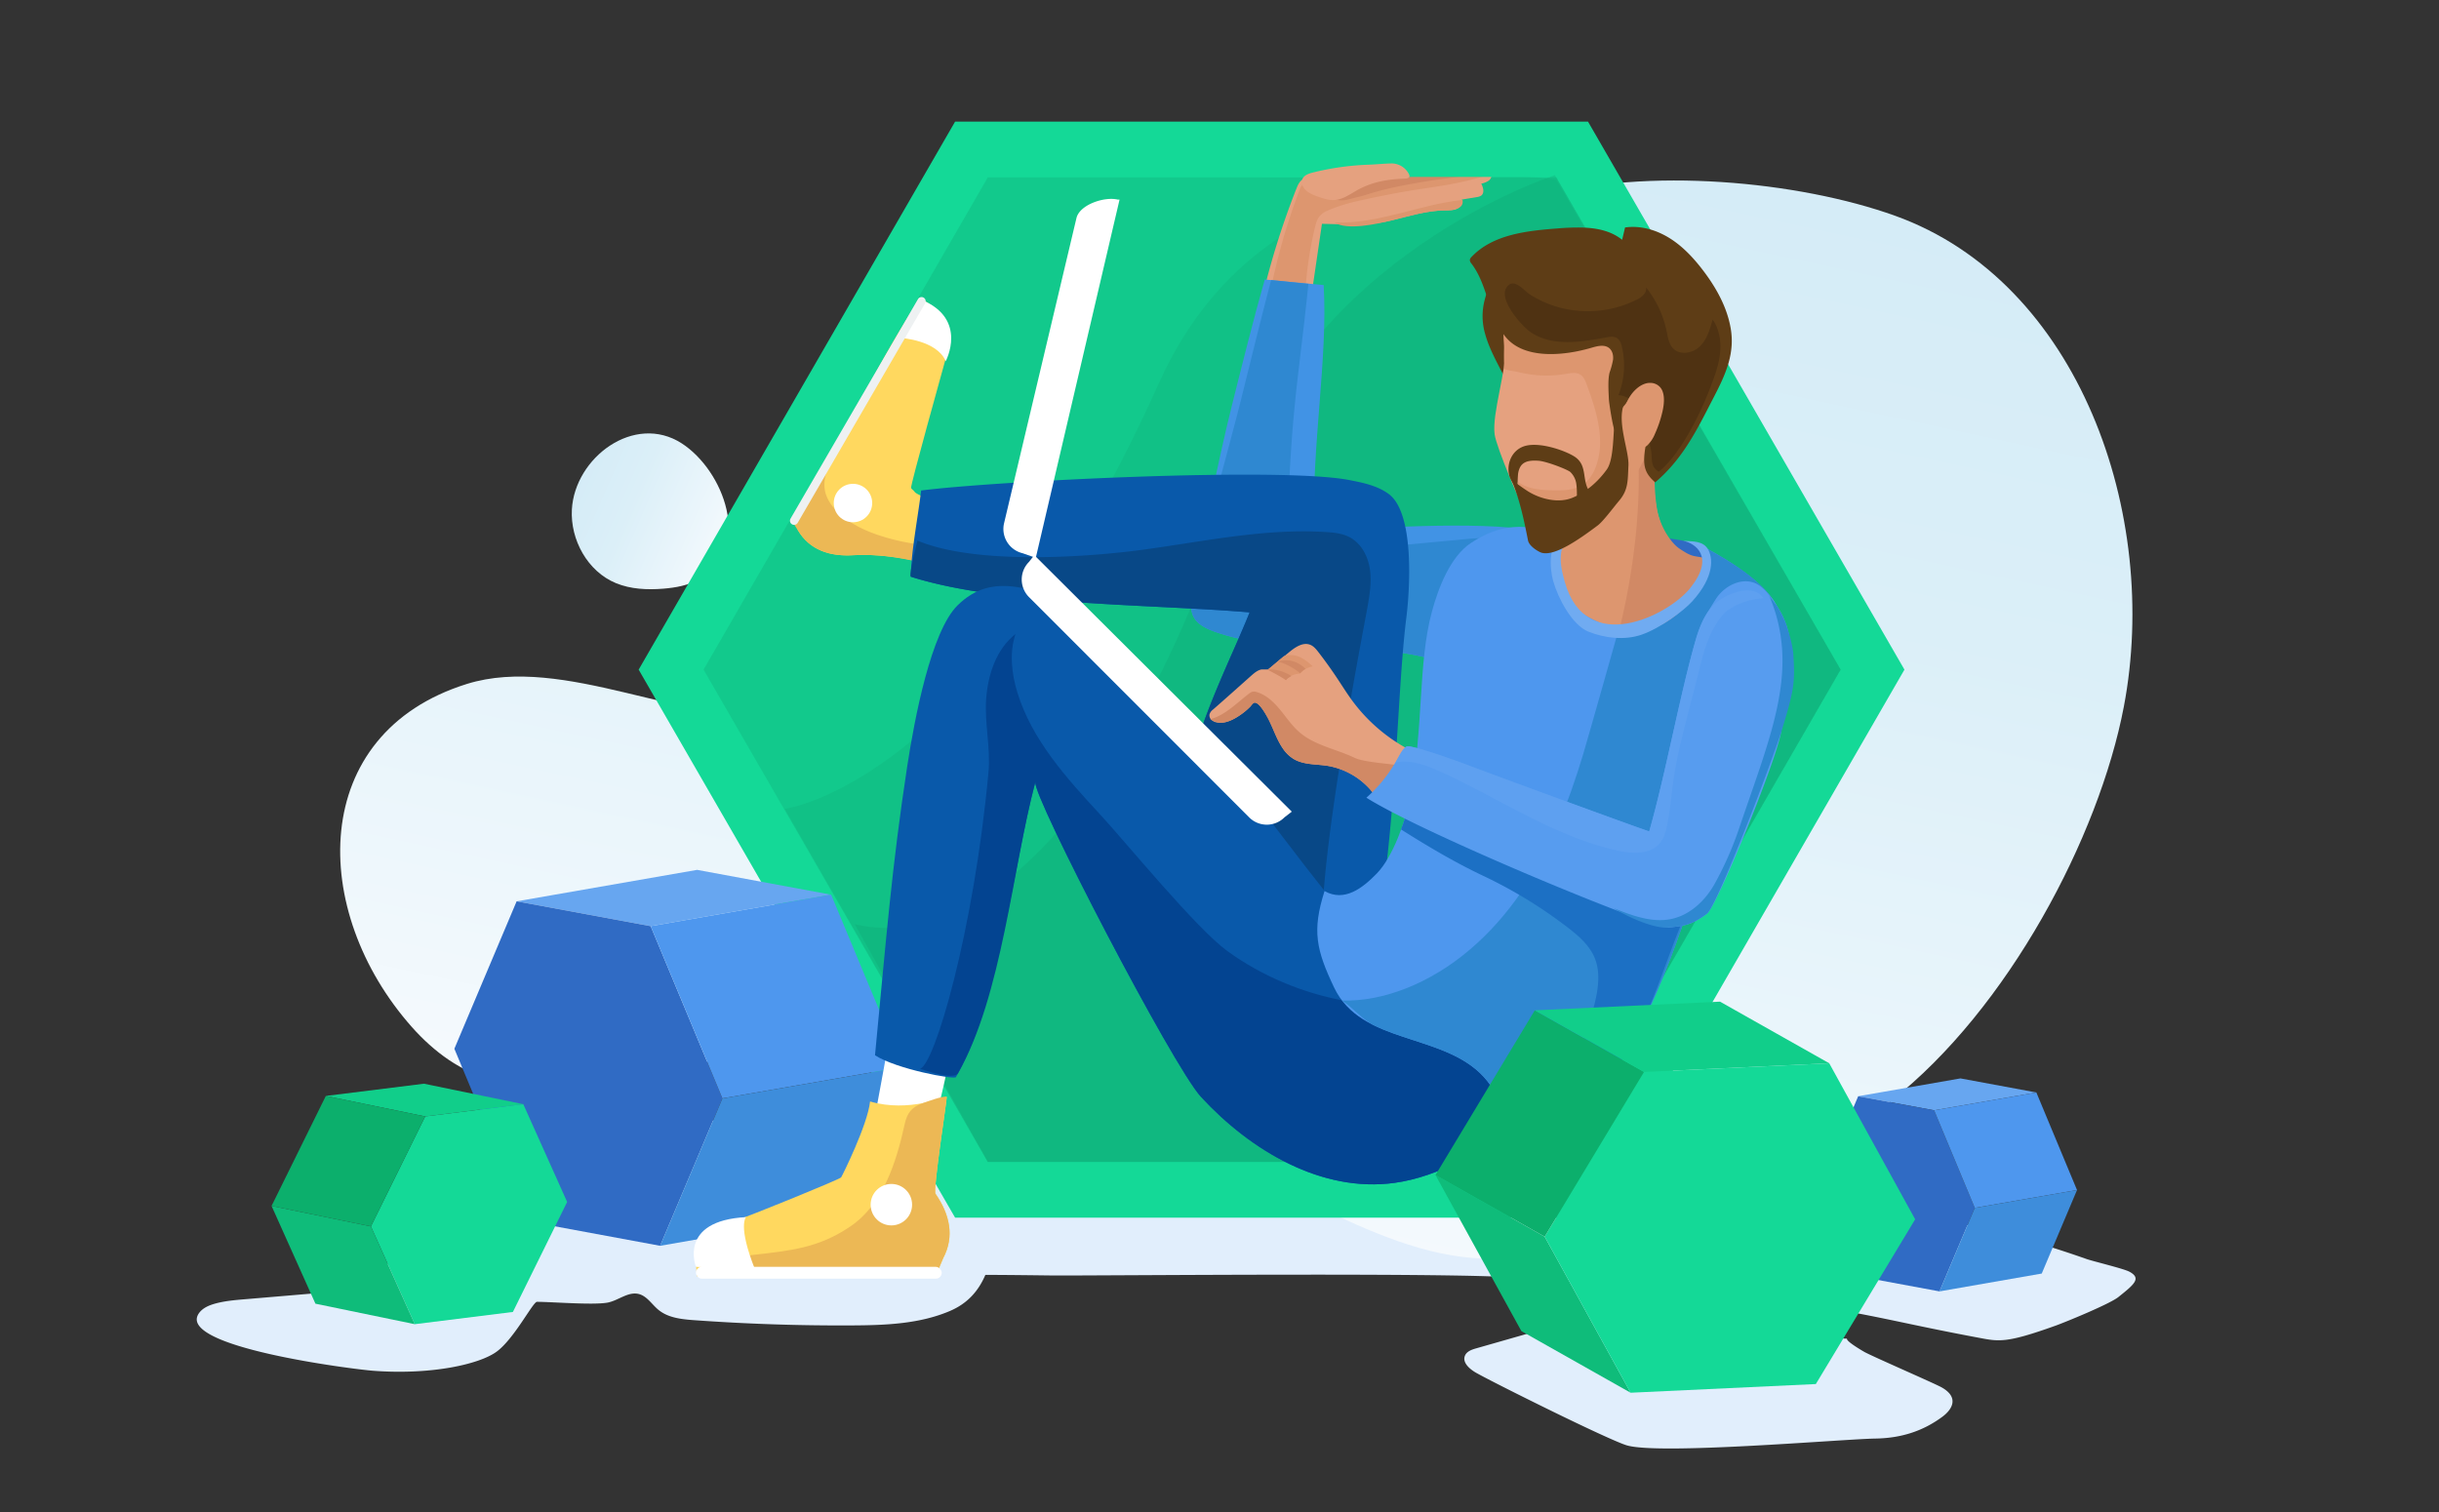 <svg
  xmlns="http://www.w3.org/2000/svg"
  xmlns:xlink="http://www.w3.org/1999/xlink"
  viewBox="0 0 1400 868.201"
><rect x="0" y="0" width="1400" height="868.201" fill="#333333" stroke="none"/><defs><style
    >.cls-1{isolation:isolate;}.cls-2{fill:#e1eefc;}.cls-3{fill:url(#linear-gradient);}.cls-4{fill:url(#linear-gradient-2);}.cls-5{fill:#14d997;}.cls-6,.cls-7{fill:#0fa371;mix-blend-mode:multiply;}.cls-6{opacity:0.3;}.cls-7{opacity:0.2;}.cls-8{fill:#e5a17f;}.cls-9{fill:#dd966f;}.cls-10{fill:#d18965;}.cls-11{fill:#4193e5;}.cls-12{fill:#2f88d1;}.cls-13{fill:#67a6f0;}.cls-14{fill:#306bc4;}.cls-15{fill:#4e97ee;}.cls-16{fill:#3e8ddb;}.cls-17{fill:#11ce8a;}.cls-18{fill:#0fbc7a;}.cls-19{fill:#0caf6c;}.cls-20{fill:none;}.cls-21{fill:#ffd85f;}.cls-22{fill:#ecb855;}.cls-23{fill:#fff;}.cls-24{fill:#eef1f2;}.cls-25{fill:#0959aa;}.cls-26{fill:#084887;}.cls-27{fill:#034491;}.cls-28{fill:#1c70c4;}.cls-29{fill:#70abf1;}.cls-30{fill:#5e3d16;}.cls-31{fill:#4f3212;}.cls-32{fill:#579cef;}.cls-33{fill:#5ea0f0;}</style><linearGradient
      id="linear-gradient"
      x1="412.47"
      y1="893.635"
      x2="504.91"
      y2="893.635"
      gradientTransform="translate(309.295 -707.071) rotate(23.447)"
      gradientUnits="userSpaceOnUse"
    ><stop offset="0" stop-color="#d5ecf7" /><stop offset="0.351" stop-color="#dbeff8" /><stop
        offset="0.842"
        stop-color="#eef7fc"
      /><stop offset="1" stop-color="#f5fafd" /></linearGradient><linearGradient
      id="linear-gradient-2"
      x1="3100.635"
      y1="1687.245"
      x2="3599.211"
      y2="1188.67"
      gradientTransform="matrix(-0.874, 0.486, -0.425, -0.765, 4269.13, -147.139)"
      xlink:href="#linear-gradient"
    /></defs><g class="cls-1"><g id="Artwork"><path
        class="cls-2"
        d="M192.672,741.454l-52.23,4.417c-5.743.485-11.527.978-17.079,2.528-3.462.966-6.991,2.477-9.1,5.387-14.06,19.4,88.581,32.275,99.8,33.124C247.352,789.431,275,783.272,285.007,776c10.113-7.354,20.92-28.651,23.194-28.651,8.44,0,32.125,1.954,40.432.463,6.205-1.114,11.8-6.452,17.932-4.978,4.789,1.152,7.583,5.987,11.387,9.116,4.7,3.865,10.881,5.055,17.026,5.647,1.228.118,2.455.212,3.668.3q45.111,3.241,90.381,2.991c19.067-.106,38.662-.789,56.2-8.267,9.918-4.228,16.288-11.184,20.381-20.735,13.643,0,33.876.3,38.682.341,24.216.2,261.981-2.1,269.822,1.979,7.444,3.872,24.6,25.176,11.24,28.992l-37.986,10.85c-2.536.724-5.38,1.707-6.433,4.124-1.759,4.037,2.721,7.875,6.564,10.024,11.27,6.3,74.7,37.871,86.032,41.469,18.124,5.758,124.565-3.525,142.807-3.816,14.454-.23,27.034-3.956,38.652-12.556,5.282-3.91,10.006-10.915-.454-16.827-4.005-2.264-40.6-18.137-44.569-20.466-20.732-12.166,1.907-4.77-21.6-9.089-16.734-3.074-32.025-.567-48.148-1.918,16.171-16.874,43.809-15.2,64.744-11.277,22.671,4.251,37.719,8.047,70.037,14.1,12.229,2.29,15.917,3.639,45.024-6.821,5.909-2.124,31.024-12.45,35.928-16.373,9.1-7.276,13.434-10.758,6.367-14.553-3.374-1.812-20.946-6-24.559-7.276-59.653-21-102.817-26.931-165.028-32.37-51.461-4.5-102.258-15.761-153.553-22.228q-83.44-10.519-167.35-16.722a3257.168,3257.168,0,0,0-336.172-7.453"
      /><path
        class="cls-3"
        d="M353.6,334.788c8.472,3.471,17.9,3.888,27.029,3.165,7.249-.575,14.619-1.9,20.9-5.567,30.914-18.038,13.774-62.383-10.191-77.85-27.191-17.55-61.45,8.145-63.075,37.964C327.314,309.825,337.227,328.084,353.6,334.788Z"
      /><path
        class="cls-4"
        d="M728.571,226.042c-21.255,17.137-42.912,30.711-66.4,44.032-22.37,12.69-41.444,32.012-63.129,46.288-43.942,28.929-94.612,89.031-146.916,94.692-58.014,6.28-128.443-35.8-184.147-18.415C176.793,421.1,177.365,523.08,236.47,589.655c12.518,14.1,28.36,25.956,46.7,30.321,16.282,3.875,33.318,1.648,49.9-.6l79.151-10.714c99.016-13.4,192.819,26.255,284.824,57.883C757.6,687.365,820.783,739.1,889.44,717.316c29.262-9.282,102.194-22.288,129.239-37.576,38.709-21.881,31.794-20.217,66.8-47.72,67.125-52.732,119.352-151.622,133.608-226.286,21.078-110.39-25.759-243.92-131.23-281.844-55.449-19.937-142.907-28.154-203.822-10.82C813.254,133.213,783.725,181.573,728.571,226.042Z"
      /><polygon
        class="cls-5"
        points="911.52 69.803 548.236 69.803 366.595 384.415 548.236 699.028 911.52 699.028 1093.162 384.415 911.52 69.803"
      /><polygon
        class="cls-6"
        points="893.358 101.795 567.016 101.795 403.845 384.415 567.016 667.036 893.358 667.036 1056.53 384.415 893.358 101.795"
      /><path
        class="cls-7"
        d="M893.4,103.191S730.174,75.11,665.237,219.9C561.64,450.9,450.384,464.326,450.384,464.326l116.632,202.71H893.358L1056.53,384.415Z"
      /><path
        class="cls-6"
        d="M892.517,100.558S749.48,146.189,708.236,280.451C663.194,427.078,577,550.7,490.609,530.547l76.407,136.489H893.358L1056.53,384.415Z"
      /><path
        class="cls-8"
        d="M735.446,132.237q-5.1,15.382-9.092,31.1l26.379,6.517,6.072-41.36c13.622.222,26.123,1.373,39.525-1.86,10.3-2.485,20.569-5.752,31.165-5.859,2.239-.022,4.567.08,6.611-.834s3.669-3.245,2.934-5.359l8.688-1.463a5.6,5.6,0,0,0,2.542-.87c1.968-1.516,1.109-4.625-.01-6.842a11.437,11.437,0,0,0,4.125-1.6,3.977,3.977,0,0,0,1.765-3.825c-.486-2.319-3.35-3.118-5.708-3.353-13.2-1.32-27.458.966-40.64,1.735-9.745.568-19.489,1.151-29.235,1.681-9.81.534-19.145,2.589-28.92,2.4a8.583,8.583,0,0,0-3.47.412c-2.085.864-3.127,3.16-3.959,5.259Q739.49,120.05,735.446,132.237Z"
      /><path
        class="cls-9"
        d="M766.029,127.739c7.2,4.713,24.456.792,32.3-1.1,10.3-2.485,20.568-5.752,31.164-5.859,3.773-.038,11.125-.467,10-6.034C814.635,117.438,791.45,128.645,766.029,127.739Z"
      /><path
        class="cls-9"
        d="M737.8,132.951q-4.69,15.522-8,31.416c6.115,2.184,12.923,4.539,19.34,5.516a215.522,215.522,0,0,1,5.605-39.151c.56-2.348,1.2-4.77,2.736-6.633a12.405,12.405,0,0,1,4.816-3.314c7.577-3.233,14.559-4.914,22.621-6.611,24.532-5.165,28.406-5.165,43.9-7.747a199.047,199.047,0,0,0,27.115-6.456c0-7.747-32.209-2.416-46.13-1.6-9.745.568-19.489,1.151-29.235,1.681-6.194.337-12.3,1.459-18.482,1.906-4.508.327-10.221-.6-13.72,2.958a14.251,14.251,0,0,0-2.814,5.141Q741.3,121.371,737.8,132.951Z"
      /><path
        class="cls-10"
        d="M752.637,107.718c5.309-1.627,2.878,4.577,7.87,5.528,4,.762,8.323,2.429,12.332,1.487,13.369-3.142,11.242-3.219,21.116-5.724,17.632-4.487,43.546-7.788,61.656-9.541a13.41,13.41,0,0,0-5.343-2,143.37,143.37,0,0,0-34.7-3.005c-19.73.7-39.061,2.827-58.007,8.28C752.9,104.08,754.892,103.426,752.637,107.718Z"
      /><path
        class="cls-11"
        d="M699.441,363.394c-5.945-1.965-12.6-4.579-14.84-10.425-1.36-3.55-.729-7.513-.08-11.258,5.232-30.171,14.669-77.214,22.55-108.74,5.623-22.489,12.61-50.441,18.915-72.509,12.215,1.164,21.6,2.032,33.812,3.2,2.443,42.518-7.015,92.959-5.438,140.247,33.1,0,91.191-5.335,126.425.7,8,1.37,16.124,2.82,23.377,6.463s13.636,9.854,15.534,17.745c4.021,16.709-46.191,37.765-57.368,48.392-11.131,10.583-21.584,7.075-34.985,2.738C786.731,366.8,739.959,376.823,699.441,363.394Z"
      /><path
        class="cls-12"
        d="M827.343,379.943c-40.612-13.141-87.384-3.12-127.9-16.549-5.945-1.965-12.6-4.579-14.84-10.425-1.36-3.55-.729-7.513-.08-11.258,5.232-30.171,20.947-84.434,28.306-114.157,6.854-27.685,11.767-47.547,16.815-66.756,10.767,1.025,10.648,1.167,21.365,2.147-1.611,16.426-3.208,28.98-5.8,51.21a837.958,837.958,0,0,0-5.863,85.29c-.074,4.741.07,9.932,3.147,13.54,4.162,4.878,11.621,4.687,18,4.088l80.457-7.549c15.209-1.427,27.392-.962,42.314,2.263a25.675,25.675,0,0,1,7.8,2.6,17.434,17.434,0,0,1,5.715,5.891c7.543,12.072,3.861,28.623-5.11,39.675s-22.136,17.739-35.1,23.608C848.41,387.25,835.358,382.537,827.343,379.943Z"
      /><g class="cls-1"><polygon
          class="cls-13"
          points="296.547 517.43 400.146 499.363 477.073 513.612 373.473 531.679 296.547 517.43"
        /><polygon
          class="cls-14"
          points="373.473 531.679 414.663 630.563 378.926 715.184 301.999 700.935 260.81 602.063 296.547 517.43 373.473 531.679"
        /><polygon
          class="cls-15"
          points="373.473 531.679 477.073 513.612 518.262 612.496 414.663 630.563 373.473 531.679"
        /><polygon
          class="cls-16"
          points="414.663 630.563 518.262 612.496 482.525 697.118 378.926 715.184 414.663 630.563"
        /></g><g class="cls-1"><polygon
          class="cls-13"
          points="1066.616 629.319 1125.305 619.084 1168.884 627.156 1110.195 637.391 1066.616 629.319"
        /><polygon
          class="cls-14"
          points="1110.195 637.391 1133.529 693.409 1113.284 741.348 1069.704 733.275 1046.37 677.264 1066.616 629.319 1110.195 637.391"
        /><polygon
          class="cls-15"
          points="1110.195 637.391 1168.884 627.156 1192.218 683.174 1133.529 693.409 1110.195 637.391"
        /><polygon
          class="cls-16"
          points="1133.529 693.409 1192.218 683.174 1171.973 731.113 1113.284 741.348 1133.529 693.409"
        /></g><g class="cls-1"><polygon
          class="cls-17"
          points="244.057 640.917 187.027 629.148 243.347 622.125 300.377 633.894 244.057 640.917"
        /><polygon
          class="cls-5"
          points="300.377 633.894 325.547 690.009 294.405 753.157 238.085 760.18 212.907 704.055 244.057 640.917 300.377 633.894"
        /><polygon
          class="cls-18"
          points="238.085 760.18 181.056 748.411 155.877 692.286 212.907 704.055 238.085 760.18"
        /><polygon
          class="cls-19"
          points="212.907 704.055 155.877 692.286 187.027 629.148 244.057 640.917 212.907 704.055"
        /></g><path
        class="cls-14"
        d="M896.228,315.164c20.6-8.809,43.967-8.97,66.087-5.433,7.223,1.155,14.908,2.977,19.771,8.441,5.906,6.636,5.752,17.235,1.239,24.887s-12.557,12.656-20.956,15.553c-9.833,3.39-20.781,4.225-30.623.86s-18.352-11.295-21.032-21.344"
      /><path
        class="cls-9"
        d="M911.062,261.168c4.8,31.81-23.271,56.879-43.018,64.777-1.166.467,19.268,28.748,19.126,30a6.3,6.3,0,0,0,.966,3.568c5.2,9.756,16.279,15.051,27.173,16.922,28.994,4.977,60.3-12.2,71.682-39.331a9.8,9.8,0,0,0,1.031-4.423c-.151-2.068-1.482-3.835-2.759-5.469-6.306-8.067-16.528.526-22.835-7.541-3.918-5.013-8.379-16.458-10.239-22.543-2.788-9.118-3.8-27.2-3.218-38.318.054-1.018,4.492-2.685,4.244-1.7"
      /><path
        class="cls-10"
        d="M951.019,291.567c1.67,10.734,8.257,20.218,12.986,23.371,8.519,5.68,7.115,3.492,18.915,6.305,2.017.481,4.951,9.366,5.1,11.434a9.8,9.8,0,0,1-1.031,4.423c-6.79,16.19-20.7,28.829-36.878,35.321a67.487,67.487,0,0,1-26.094,4.85c-4.76-.065-8.233-.024-12.857-1.609a93.749,93.749,0,0,1-15.475-6.927c-2.623-1.473-5.48-3.578-5.531-6.586a8.671,8.671,0,0,1,1.345-4.129c7.617-14.177,33.922,19.819,37.826,4.206,11.034-44.136,12.917-85.87,10.284-107.516-1.482-12.189-6.728-12.285-10.96-15.855-.835-.7,14.463-1.365,16.236-1.206,5.2.467,6.806,5.206,7.822,9.806,1.333,6.041-3.227,7.2-3.153,13.4C949.64,267.79,949.36,280.9,951.019,291.567Z"
      /><path
        class="cls-20"
        d="M1161.7,566.405a9.443,9.443,0,0,0-6.639,5.561,7.13,7.13,0,0,0,2.177,8.1,9.05,9.05,0,0,0,5.19,1.477c4.822.09,9.789-2.18,12.309-6.293s2.087-10.007-1.464-13.271-9.992-2.907-12.715,1.074l1.063,3.077"
      /><path
        class="cls-21"
        d="M543.223,204.472c2.186-8.065-.242-16.556-4.072-23.982-1.971-3.822-7.2-6.991-10.607-9.06-1.439-.873-56.41,104.444-72.033,126.808-.628.9,1.08,5.482,1.589,6.326,6.814,11.3,18.338,14.941,31.513,14.166,26.8-1.576,53.279,8.089,53.593,7.881.725-.479,6.538-29.605,18.916-36.254-18.916,1.576-36.255-6.305-37.131-8.008-.464-.9-1.607-1.3-2.032-2.22C522.426,278.975,541.685,210.149,543.223,204.472Z"
      /><path
        class="cls-22"
        d="M520.987,190.632q5.208-8.365,10.484-16.688l-3.5-2c-27.61,39.813-45.256,86.524-73.035,126.292-.629.9,2.656,5.482,3.165,6.326,6.814,11.3,18.338,14.941,31.513,14.166,18.429-1.084,36.022,3.155,53.606,7.875,1.124-3.972,4.394-7.837,4.624-11.855-12.661-1.254-25-2.188-37.354-5.644-11.29-3.115-22.589-7.76-30.66-16.246a23.948,23.948,0,0,1-5.857-9.349c-2.632-8.715,2.05-17.793,6.616-25.669Q500.256,223.921,520.987,190.632Z"
      /><circle class="cls-23" cx="489.613" cy="288.781" r="11.034" /><path
        class="cls-23"
        d="M517.222,194.03s20.535,1.232,25.624,13.313c0,0,12.971-24.173-13.826-35.207Z"
      /><path
        class="cls-24"
        d="M457.885,300.126l73.139-126.011a2.384,2.384,0,0,0-.782-3.208h0a2.383,2.383,0,0,0-3.341.815L453.762,297.733a2.383,2.383,0,0,0,.781,3.207h0A2.383,2.383,0,0,0,457.885,300.126Z"
      /><path
        class="cls-25"
        d="M828.965,635.1a414.341,414.341,0,0,1-50.759-10.323c-21.645-5.727-43.488-13.137-60.7-27.451-23.685-19.693-35.89-50.538-39.163-81.165s.913-46.883,5.887-77.28c4.1-25.077,23.68-63.7,33.055-87.321-54.645-4.726-142.164-3.852-194.434-20.474-.1-12.866,4.448-36.719,5.888-49.5,42.2-5.4,206.557-13.657,245.842-5.983,7.914,1.546,16.117,3.222,22.6,8.023,14.5,10.746,12.321,52.95,10.083,70.858-6.828,54.64-5,154.571-29.252,234.766"
      /><path
        class="cls-26"
        d="M828.965,635.1a414.341,414.341,0,0,1-50.759-10.323c-21.645-5.727-43.488-13.137-60.7-27.451-23.685-19.693-35.89-50.538-39.163-81.165s.913-46.883,5.887-77.28c4.1-25.077,23.68-63.7,33.055-87.321-54.642-4.726-142.158-3.852-194.426-20.471-1.432-.455,3.486-19.477,3.747-20.751,32.511,13.681,94.529,9.952,129.484,5.232S726,303.187,761.2,305.436c4.645.3,9.416.806,13.53,2.982,6.6,3.491,10.462,10.841,11.578,18.225s-.116,14.9-1.44,22.25c-3.593,19.937-35.83,184.9-22.749,200.366,5.828,6.89,64.013-49.772,66.469-41.088,1.623,5.739-16.608-8.919-17.476-3.019l-6.466,43.986"
      /><path
        class="cls-14"
        d="M791.689,625.486c8.3,13.67,16.933,27.709,29.853,37.133a61.057,61.057,0,0,0,27.483,11.1,32.824,32.824,0,0,0,10.6,0c10.342-1.965,17.989-10.905,22.665-20.336a72.271,72.271,0,0,0-48.394-102.5"
      /><path
        class="cls-23"
        d="M514.587,571.672q-6.645,39.52-14.221,78.878a166.753,166.753,0,0,0,33.909,1.891A613.63,613.63,0,0,0,550.321,576.5c.253-1.738.221-4-1.406-4.657"
      /><path
        class="cls-25"
        d="M882.678,612.128c-16.383,24.822-18.3,40.981-44.8,54.473-11.774,5.993-24.342,10.655-37.429,12.457-41.753,5.749-82.493-18.4-111.077-49.374-16.1-17.443-96.823-172.783-95.089-180.757-13.14,49.569-20.233,124.824-45.569,169.41-.906,1.6-34.186-4.593-46.459-12.533,6.5-67.468,9.628-107.876,18.436-165.551,4.29-28.091,13.834-77.846,28.946-92.73,9.982-9.831,21.012-12.662,34.83-10.392,30.736,5.048,49.387,22.771,70.116,44.761,22.988,24.384,61.2,71.527,79.286,95.4,39.407,52.017,85.723,108.432,126.1,148.17"
      /><path
        class="cls-27"
        d="M837.877,666.6c-11.774,5.993-24.342,10.655-37.429,12.457-41.753,5.749-82.493-18.4-111.077-49.374-16.1-17.443-96.823-172.783-95.089-180.757-13.139,49.565-19.028,122.594-44.36,167.183-2.322,4.087-18.947-1.586-21.9-2.577,8.239-1.536,30.92-78.587,39.372-170.284,1.288-13.971-2.343-28.047-1.335-42.042s5.818-28.562,16.842-37.24c-3.576,10.741-2.267,22.575,1.029,33.406,8.323,27.341,28.278,49.345,47.674,70.335,14.9,16.127,55.165,65.457,72.96,78.32,39.619,28.638,92.241,38.474,139.529,26.081,11.695-3.065,25.755-6.882,34.586,1.376,3.261,3.05,5.13,7.32,6.261,11.639,5.071,19.362-4.633,31.023-14.522,45.852C860.628,645.655,854.781,658,837.877,666.6Z"
      /><path
        class="cls-15"
        d="M937.21,362.558c18.333,1.639,45.71-20.823,42.558-47.62,12.168,6.509,39.227,22.869,41.453,37.276,3.147,20.366-13.2,27.024-18.748,46.9-7.326,26.221-39.095,181.266-87.333,229.5-11.034,11.034-46.934,47.52-55.17,45.712,9.684-16.786,4.744-42.157-8.464-56.34-23.5-25.228-70.156-18.27-85.722-51.072-10.269-21.639-12.751-32.562-5.481-55.384,11.429,6.5,21.938-1.755,30.128-10.238,9.133-9.459,16.53-30.379,19.013-43.291,7.882-40.984,4.381-77.088,12.512-107.006,3.692-13.583,10.54-31.406,22.251-39.214,23.645-15.762,41.482-8.012,53.575-2.375-2.632,8.483-5.542,21.752,1.595,33.9C905.527,353.828,924.946,361.462,937.21,362.558Z"
      /><path
        class="cls-12"
        d="M929.327,360.65c22.068,9.458,53.593-18.915,50.441-45.712,12.168,6.509,38.057,21.7,40.283,36.106,3.147,20.366-12.025,28.194-17.578,48.07-7.326,26.221-39.095,181.266-87.333,229.5-11.034,11.034-46.934,47.52-55.17,45.712,9.684-16.786,4.744-42.157-8.464-56.34-10.65-11.434-26.027-16.205-40.438-20.928-7.439-2.438-14.955-4.806-22.01-8.239-7.51-3.654-11.849-10.02-18.854-14.437,12.434.356,24.842-2.312,36.436-6.817,27.241-10.583,49.857-31.135,66.406-55.223S900.462,460.7,908.828,432.7C912.091,421.778,929.327,360.65,929.327,360.65Z"
      /><path
        class="cls-28"
        d="M886.522,482.958q.612.213,1.223.429c10.953,3.87,21.588,8.578,32.209,13.281l50.088,22.179c-17.032,37.09-24.764,79.633-54.9,109.771-9.185,9.185-18.369,18.378-28,27.1-6.759,6.12-17.156,18.046-26.981,18.708,2.227-6.859,6.746-10.647,7-18.664a12.508,12.508,0,0,1,.587-4.485,10.955,10.955,0,0,1,3.344-3.825,137.053,137.053,0,0,0,44.347-71.768c2.052-8.458,3.238-17.614-.047-25.674-3-7.369-9.325-12.807-15.634-17.656a266.232,266.232,0,0,0-48.384-29.562c-16.815-7.951-32.859-17.583-47.192-26.651,3.951-9.924,2.978-12.348,4.973-16.965,13.343,3.094,28.4,10.259,41.688,13.6C862.841,475.785,874.834,478.9,886.522,482.958Z"
      /><path
        class="cls-29"
        d="M891.5,333.456c2.757,9.814,10.848,25.431,20.323,29.191s20.857,5.037,30.489,1.7c10.659-3.7,24.12-13.68,29.014-19.088,13.17-14.556,11.829-25.276,9.021-30.008s-8.316-4.377-14.264-4.815c7.215,1.462,18.413,9.233,4.134,27.141-12.483,15.656-59.857,39.7-72.035-3.557-1.7-6.023-3.029-11.786-1.923-17.73.643-3.462,7.42-7.707,2.4-7.463C888.1,309.337,889.558,326.541,891.5,333.456Z"
      /><path
        class="cls-30"
        d="M852.5,191.767c3.536,12.967,12.448,24.854,16.686,37.634-.25-.754,10.926-14.489,12.123-17.281,3.283-7.665,6.625-15.6,6.577-23.943-.111-19.443-13.3-32.629-30.837-38.379.384,7.838-3.021,15.29-4.962,22.894A36.5,36.5,0,0,0,852.5,191.767Z"
      /><path
        class="cls-8"
        d="M863.871,200.175c1.081,11.883-7.57,37.294-5.948,49.188,1.018,7.467,15.412,41.422,18.382,45.957,4.366,6.668,11.046,10.94,16.642,10.092,23.063-3.5,41.358-26.567,51.385-45.1s13.58-33.323,13.469-54.4c-.009-1.781-.039-3.563-.069-5.345"
      /><path
        class="cls-9"
        d="M932.24,173.748c10.133,4.5,20.719,12.583,22.636,24.156.751,4.533.717,8.487,2.086,12.975,1.609,5.279,2.953,10.6,2.586,16.17-.535,8.127-4.465,15.589-8.31,22.769l-10.71,20a91.14,91.14,0,0,1-5.218,8.913c-7.855,11.349-21.211,18.457-34.9,19.383-6.9.467-13.672-.147-19.054-4.821a34.953,34.953,0,0,1-6.792-8.612c-1.5-2.5-2.642-7.359-4.681-9.287,5.565,5.261,13.931,5.941,21.589,6.092,5.982.117,12.384-.036,17.305-3.441,3.565-2.467,5.9-6.382,7.374-10.459,5.475-15.135.176-31.838-5.407-46.933-.767-2.074-1.646-4.284-3.488-5.507-2.411-1.6-5.591-.987-8.443-.5a66.521,66.521,0,0,1-27.945-1.2c-1.42-.37-6.372-.8-7.431-1.811,0,0-.261-4.978-.1-11.476.1-3.947-.966-8.873.317-12.994.774-2.489,2.591.451,4.447-1.379,15.184-14.975,38.946-20.567,59.215-13.937A52.318,52.318,0,0,1,932.24,173.748Z"
      /><path
        class="cls-30"
        d="M877.088,310.253c.68,3.458,6.291,6.643,7.858,7.075,7.6,2.1,21.589-7.771,32.122-15.66,3.273-2.451,9.426-10.836,12.121-13.969,5.587-6.5,5.105-11.777,5.544-20.4s-6.719-24.7-2.555-35.387c-8.7-4.037-3.247,28.426-9.881,37.634-4.994,6.931-11.723,12.9-19.671,16.193s-18.134.831-25.249-3.5a95.567,95.567,0,0,1-10.133-7.411C872.324,286.045,875.149,300.4,877.088,310.253Z"
      /><path
        class="cls-30"
        d="M866.146,272.15q.045.258.1.522c.689,3.248,3.317,5.395,4.006,8.643,1.155-2.277.747-7.709,1.287-10.2,1.061-4.894,3.8-7.189,11.634-6.6,4.635.349,16.513,4.976,18.211,6.454a11.687,11.687,0,0,1,3.478,7.269c.389,2.717.228,5.479.364,8.22a1.658,1.658,0,0,0,.425,1.241c.422.352,6.183-2.189,8.018-3.951-6.649-6.883-1.439-16.413-10.165-21.8-5.611-3.461-19.319-8.183-27.77-6.031C868.874,257.664,864.8,264.612,866.146,272.15Z"
      /><path
        class="cls-30"
        d="M908.733,130.647a132.2,132.2,0,0,0-14.686.488c-17.7,1.335-37.119,3.452-49.34,16.32a3.072,3.072,0,0,0-1.016,1.764,3.384,3.384,0,0,0,.965,2.147c9.562,12.589,9.449,29.786,19.594,42.094,10.97,13.308,34.269,10.567,49.078,6.237,3.47-1.015,7.6-2.14,10.387.159,1.9,1.569,2.459,4.3,2.173,6.75a46.983,46.983,0,0,1-1.934,7.128c-1.14,4.058-.633,11.273-.439,15.483.1,2.191,2.271,16.406,3.457,18.251s.937-11.794,2.976-12.6c4.035-1.6,10.038-17.135,16.683-10.3,9.97,10.262.152,17.941-2.139,31.984-1.752,10.744-.509,15.032,5.606,20.362,14.174-12.1,22.039-26.338,30.531-42.923,7.487-14.622,15.773-28.285,12.811-45.474-2.124-12.33-8.455-23.584-16.059-33.521-5.407-7.064-11.6-13.678-19.16-18.362s-16.633-7.326-25.435-6.045l-1.664,7.067C924.841,132.613,916.924,130.949,908.733,130.647Z"
      /><path
        class="cls-31"
        d="M878.591,190.688c12.324,8.348,28.72,5.773,43.344,3,2.083-.4,4.4-.75,6.192.379,1.713,1.078,2.427,3.189,2.888,5.16a46.8,46.8,0,0,1-2.008,27.607c6.389.421,11.472,5.829,13.955,11.73s3.023,12.408,4.486,18.64-.748,10.14,4.645,13.591c11.213-8.739,22.473-29.894,29.153-47.088,2.543-6.543,5.106-13.169,5.977-20.135s-.115-14.42-4.162-20.156c-1.506,5.53-3.167,11.334-7.244,15.363s-11.4,5.374-15.4,1.274c-2.52-2.581-3.049-6.434-3.778-9.967a59.465,59.465,0,0,0-11.824-25.11c.708,3.095-2.439,5.624-5.275,7.051a63.169,63.169,0,0,1-43.9,4.637,62.435,62.435,0,0,1-17.3-7.5c-3.56-2.23-8.377-8.866-12.375-5.525C858.1,170.2,873.59,187.3,878.591,190.688Z"
      /><path
        class="cls-9"
        d="M932.932,233.068c2.8-8.135,9.02-13.244,14.048-13.258a7.6,7.6,0,0,1,6.1,2.649c2.684,3.33,2.281,8.989,1.189,13.781a66.774,66.774,0,0,1-4.306,12.786,19.207,19.207,0,0,1-4.485,6.737c-4.068,3.472-10.159,1.714-12.068-3.482"
      /><path
        class="cls-23"
        d="M717.055,469.255,590.684,342.809a14.309,14.309,0,0,1-.037-20.236l3.04-3.892L741.493,465.945l-4.2,3.272A14.309,14.309,0,0,1,717.055,469.255Z"
      /><path
        class="cls-23"
        d="M576.343,300.356l41.549-175.167c1.824-7.689,15.978-12.444,23.667-10.62h1.074L594.547,320.233l-7.584-2.651A14.31,14.31,0,0,1,576.343,300.356Z"
      /><path
        class="cls-8"
        d="M724,384.326c-2.3.508-4.172,2.132-5.934,3.7-7.22,6.422-14.4,12.871-21.682,19.221a5.729,5.729,0,0,0-2.107,2.8,3.516,3.516,0,0,0,1.08,3.2,6.135,6.135,0,0,0,3.141,1.5c3.687.715,7.46-.717,10.718-2.587a39.853,39.853,0,0,0,5.728-3.994q1.341-1.122,2.58-2.358c.618-.617,1.605-2.238,2.493-2.4,2.468-.454,5.939,5.634,6.952,7.374,3.585,6.159,5.44,13.244,9.553,19.11a19.9,19.9,0,0,0,6.327,5.978c5.625,3.209,12.514,2.763,18.916,3.742a42.056,42.056,0,0,1,30.775,22.472A63.331,63.331,0,0,0,811.5,431.706a96.88,96.88,0,0,1-35.329-29.5c-2.983-4.055-5.643-8.335-8.424-12.531q-5.207-7.856-10.979-15.315c-1.282-1.656-2.668-3.361-4.6-4.169-4.151-1.735-8.638,1.292-12.117,4.145l-12.139,9.953Z"
      /><path
        class="cls-10"
        d="M720.874,397.173a4.24,4.24,0,0,0-1.963-.073,5.5,5.5,0,0,0-1.974,1.1c-7.117,5.433-13.6,12.345-22.239,14.69,2.665,1.306,4.525,2.348,7.554,1.907a19.988,19.988,0,0,0,6.959-2.64,39.853,39.853,0,0,0,5.728-3.994q1.341-1.122,2.58-2.358c.618-.617,1.605-2.238,2.493-2.4,2.468-.454,5.939,5.634,6.952,7.374,3.585,6.159,5.44,13.244,9.553,19.11a19.9,19.9,0,0,0,6.327,5.978c5.625,3.209,12.514,2.763,18.916,3.742a42.056,42.056,0,0,1,30.775,22.472,45,45,0,0,1,3.3-3.261c1.587-1.262,34.066-10.353,35.758-11.474-5.773-8.715-44.557-7.758-53.985-12.278-10.582-5.073-22.9-7.076-31.768-14.758-4.286-3.711-7.457-8.507-11.062-12.882s-7.918-8.507-13.357-10.106C721.244,397.268,721.06,397.217,720.874,397.173Z"
      /><path
        class="cls-9"
        d="M727.679,384.4a53.022,53.022,0,0,1,10.391,6.113,10.688,10.688,0,0,1,7.08-3.7,3.057,3.057,0,0,0,1.012-.195,3.008,3.008,0,0,0,.829-.679,12.044,12.044,0,0,1,6.494-3.376,26.763,26.763,0,0,0-7.187-5.288c-2.72-1.24-6.42-1.716-9.2-.622-.145-.212-9.273,7.959-9.418,7.747"
      /><path
        class="cls-10"
        d="M738.07,390.51a11.463,11.463,0,0,1,3.154-2.393,22.49,22.49,0,0,0-13.964-3.78C728.235,384.737,738.419,390.1,738.07,390.51Z"
      /><path
        class="cls-10"
        d="M746.187,386.619a12.494,12.494,0,0,1,3.178-2.639c-4.033-4.184-10.341-6.239-16.138-4.042C737.837,380.163,746.536,386.206,746.187,386.619Z"
      /><path
        class="cls-20"
        d="M1023.914,121.4a13.036,13.036,0,0,0,1.789,6.013,13.6,13.6,0,0,0,5.91-3.83,3.037,3.037,0,0,0-4.338-1.662"
      /><path
        class="cls-32"
        d="M784.321,457.937c33.09,20.934,165.128,75.365,173.379,74.528,10.261-1.042,13.721-1.823,22.068-7.882,5.83-4.232,39.407-86.695,42.559-104.034,7.7-42.33,9.479-58.27-6.548-78.564-2.127-2.693-4.5-5.314-7.571-6.852-8.148-4.085-18.447,1.088-23.328,8.785S976,358.2,973.462,366.955c-9.139,31.529-17.339,77.238-26.8,110.34-10.566-3.491-91.7-33.322-99.306-36.255-9.361-3.611-34.264-12.61-39.407-12.61-1.576,0-6.48,8.61-8.967,12.445A82.044,82.044,0,0,1,784.321,457.937Z"
      /><path
        class="cls-12"
        d="M926.315,521.38c6.741,4.385,22.878,11.948,31.385,11.085,10.261-1.042,13.721-1.823,22.068-7.882,5.83-4.232,37.323-87.207,42.559-104.034,7.445-23.923,8.105-28.593,7.081-44.629-.35-5.481-2.88-14.377-4.935-19.485a65.462,65.462,0,0,0-3.955-7.745c-.969-1.715-5.456-6.734-5.519-7.974,18.768,42.833,1.7,80.248-16.83,135.1A193.1,193.1,0,0,1,983.9,507.963c-5.391,9.306-13.939,17.331-24.457,19.578C948.287,529.924,936.909,525.613,926.315,521.38Z"
      /><path
        class="cls-33"
        d="M984.314,359.544c2.218-3.661,4.7-7.566,8.367-9.877a40.963,40.963,0,0,1,19.544-6.209,9.825,9.825,0,0,0-7.232-4.413,20.439,20.439,0,0,0-8.638,1.048c-13.753,4.2-19.011,13.473-22.893,26.863-9.139,31.529-17.339,77.237-26.8,110.339-10.566-3.491-91.7-33.322-99.306-36.255-9.344-3.6-34.176-12.578-39.38-12.61-2.661-.016-5.91,7.634-6.918,9.292,8.834-1.773,17.818,1.659,26.018,5.393,33.756,15.368,65.134,37.168,101.348,45.178,8.583,1.9,19.072,2.358,24.562-4.509,2.292-2.867,3.255-6.555,3.979-10.154,1.834-9.117,2.513-18.424,3.9-27.62,1.819-12.04,4.849-23.86,7.874-35.655l6.967-27.162C977.8,375.036,979.95,366.746,984.314,359.544Z"
      /><g class="cls-1"><polygon
          class="cls-18"
          points="935.975 799.529 873.281 764.152 823.973 674.573 886.667 709.951 935.975 799.529"
        /><polygon
          class="cls-5"
          points="1049.995 610.401 1099.314 699.979 1042.299 794.543 935.975 799.529 886.667 709.951 943.671 615.387 1049.995 610.401"
        /><polygon
          class="cls-19"
          points="886.667 709.951 823.973 674.573 880.977 580.01 943.671 615.387 886.667 709.951"
        /><polygon
          class="cls-17"
          points="943.671 615.387 880.977 580.01 987.301 575.024 1049.995 610.401 943.671 615.387"
        /></g><rect class="cls-5" x="724.41" y="84.225" width="165.509" height="17.339" /><path
        class="cls-8"
        d="M808.8,100.1a11.174,11.174,0,0,0-9.923-6.271c-4.4.08-9,.565-13.483.726a154.4,154.4,0,0,0-31.73,4.465c-2.511.625-5.366,1.633-6.2,4.081a5.286,5.286,0,0,0,.647,4.332c1.69,2.835,4.992,4.215,8.094,5.342,3.319,1.206,6.794,2.349,10.308,2,4.476-.441,8.317-3.2,12.229-5.423,9.011-5.112,17.832-6.425,27.895-6.848,1.011-.042,2.315-.319,2.441-1.322A1.968,1.968,0,0,0,808.8,100.1Z"
      /><path
        class="cls-21"
        d="M422.318,700.619c-8.669,2.455-16.87,9.412-21.61,17.074-2.439,3.942-.769,10.531-.788,14.833-.008,1.815,107.685-3.665,137.03-1.634,1.18.081,3.946-7.645,4.444-8.584,6.667-12.572,3.72-25.3-4.394-36.994-1.555-2.24,6.8-55.442,6.436-55.617-.845-.4-21.588,9.187-44.013,2.634-1.369,13.351-16,42.677-16.614,43.58C482.038,677.045,428.42,698.89,422.318,700.619Z"
      /><path
        class="cls-22"
        d="M431.769,720.465c-4.923.56-17.349,2.256-22.1,3.4-2.99.72-13.055,8.972-8.5,8.875,13.4-.286,43.4-.738,56.8-1.127,26.176-.758,52.813-2.53,78.978-.72,1.18.081,3.946-7.645,4.444-8.584,6.667-12.572,3.72-25.3-4.394-36.994-1.555-2.24,6.8-55.442,6.436-55.617-1.82-.871-12.015,2.975-13.856,3.628-6.016,2.131-8.824,5.377-10.226,11.769-4.894,22.306-12.4,46.2-31.3,59.012C469.824,716.454,453.974,717.942,431.769,720.465Z"
      /><circle class="cls-23" cx="511.651" cy="691.572" r="11.897" /><rect
        class="cls-23"
        x="399.477"
        y="727.263"
        width="141.067"
        height="6.798"
        rx="3.399"
      /><path
        class="cls-23"
        d="M428.243,698.721s-4.972,4.748,5.226,30.242l-33.992-1.7S389.024,700.771,428.243,698.721Z"
      /></g></g></svg>
